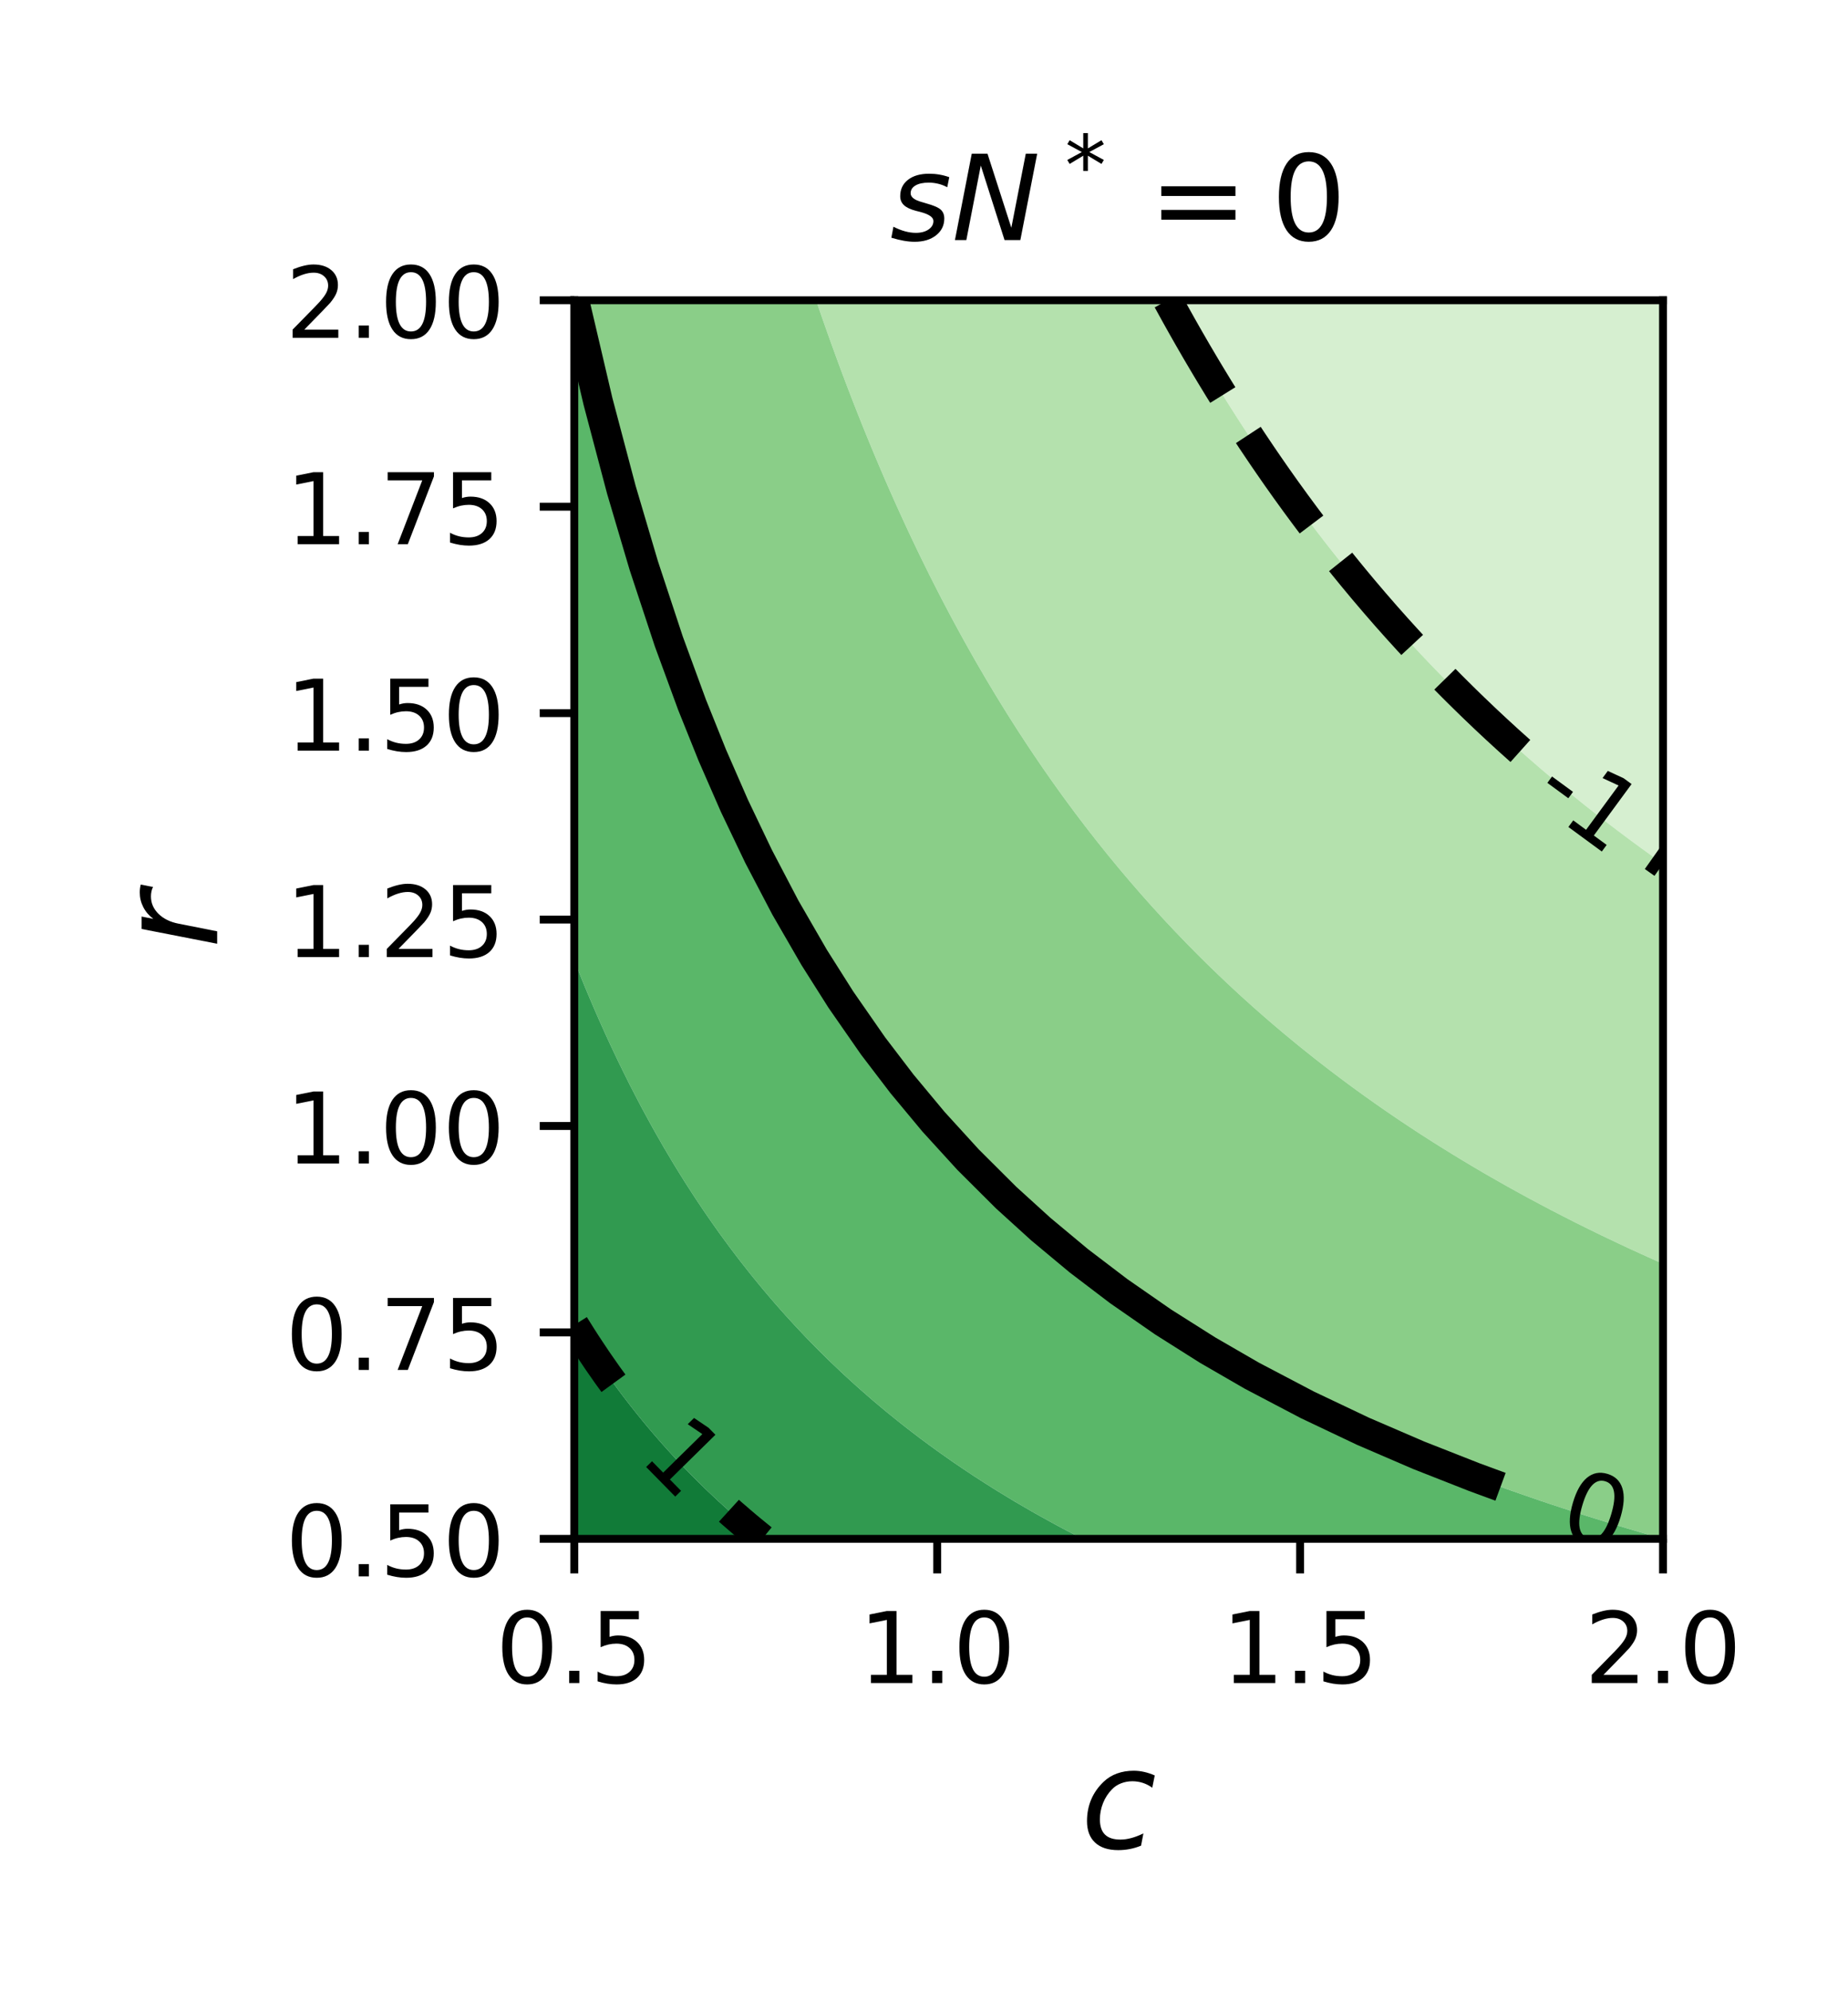 <?xml version="1.0" encoding="utf-8" standalone="no"?>
<!DOCTYPE svg PUBLIC "-//W3C//DTD SVG 1.1//EN"
  "http://www.w3.org/Graphics/SVG/1.1/DTD/svg11.dtd">
<!-- Created with matplotlib (http://matplotlib.org/) -->
<svg height="201.6pt" version="1.1" viewBox="0 0 187.2 201.6" width="187.2pt" xmlns="http://www.w3.org/2000/svg" xmlns:xlink="http://www.w3.org/1999/xlink">
 <defs>
  <style type="text/css">
*{stroke-linecap:butt;stroke-linejoin:round;}
  </style>
 </defs>
 <g id="figure_1">
  <g id="patch_1">
   <path d="M 0 201.6 
L 187.2 201.6 
L 187.2 0 
L 0 0 
z
" style="fill:#ffffff;"/>
  </g>
  <g id="axes_1">
   <g id="patch_2">
    <path d="M 58.175 155.8 
L 168.463 155.8 
L 168.463 30.4 
L 58.175 30.4 
z
" style="fill:#ffffff;"/>
   </g>
   <g id="PathCollection_1">
    <path clip-path="url(#p60f0b1ace5)" d="M 168.463 30.4 
z
" style="fill:#eef8ea;"/>
   </g>
   <g id="PathCollection_2">
    <path clip-path="url(#p60f0b1ace5)" d="M 118.287 30.4 
L 118.946 30.4 
L 120.071 30.4 
L 121.196 30.4 
L 122.322 30.4 
L 123.447 30.4 
L 124.573 30.4 
L 125.698 30.4 
L 126.823 30.4 
L 127.949 30.4 
L 129.074 30.4 
L 130.199 30.4 
L 131.325 30.4 
L 132.45 30.4 
L 133.576 30.4 
L 134.701 30.4 
L 135.826 30.4 
L 136.952 30.4 
L 138.077 30.4 
L 139.203 30.4 
L 140.328 30.4 
L 141.453 30.4 
L 142.579 30.4 
L 143.704 30.4 
L 144.829 30.4 
L 145.955 30.4 
L 147.08 30.4 
L 148.206 30.4 
L 149.331 30.4 
L 150.456 30.4 
L 151.582 30.4 
L 152.707 30.4 
L 153.833 30.4 
L 154.958 30.4 
L 156.083 30.4 
L 157.209 30.4 
L 158.334 30.4 
L 159.459 30.4 
L 160.585 30.4 
L 161.71 30.4 
L 162.836 30.4 
L 163.961 30.4 
L 165.086 30.4 
L 166.212 30.4 
L 167.337 30.4 
L 168.463 30.4 
L 168.463 31.68 
L 168.463 32.959 
L 168.463 34.239 
L 168.463 35.518 
L 168.463 36.798 
L 168.463 38.078 
L 168.463 39.357 
L 168.463 40.637 
L 168.463 41.916 
L 168.463 43.196 
L 168.463 44.476 
L 168.463 45.755 
L 168.463 47.035 
L 168.463 48.314 
L 168.463 49.594 
L 168.463 50.873 
L 168.463 52.153 
L 168.463 53.433 
L 168.463 54.712 
L 168.463 55.992 
L 168.463 57.271 
L 168.463 58.551 
L 168.463 59.831 
L 168.463 61.11 
L 168.463 62.39 
L 168.463 63.669 
L 168.463 64.949 
L 168.463 66.229 
L 168.463 67.508 
L 168.463 68.788 
L 168.463 70.067 
L 168.463 71.347 
L 168.463 72.627 
L 168.463 73.906 
L 168.463 75.186 
L 168.463 76.465 
L 168.463 77.745 
L 168.463 79.024 
L 168.463 80.304 
L 168.463 81.584 
L 168.463 82.863 
L 168.463 84.143 
L 168.463 85.422 
L 168.463 86.702 
L 168.463 87.451 
L 167.405 86.702 
L 167.337 86.653 
L 166.212 85.84 
L 165.641 85.422 
L 165.086 85.013 
L 163.961 84.172 
L 163.922 84.143 
L 162.836 83.315 
L 162.25 82.863 
L 161.71 82.443 
L 160.619 81.584 
L 160.585 81.556 
L 159.459 80.651 
L 159.033 80.304 
L 158.334 79.73 
L 157.485 79.024 
L 157.209 78.792 
L 156.083 77.837 
L 155.976 77.745 
L 154.958 76.862 
L 154.505 76.465 
L 153.833 75.869 
L 153.069 75.186 
L 152.707 74.858 
L 151.668 73.906 
L 151.582 73.827 
L 150.456 72.774 
L 150.3 72.627 
L 149.331 71.7 
L 148.965 71.347 
L 148.206 70.605 
L 147.661 70.067 
L 147.08 69.488 
L 146.386 68.788 
L 145.955 68.348 
L 145.141 67.508 
L 144.829 67.184 
L 143.923 66.229 
L 143.704 65.995 
L 142.733 64.949 
L 142.579 64.781 
L 141.568 63.669 
L 141.453 63.541 
L 140.429 62.39 
L 140.328 62.274 
L 139.315 61.11 
L 139.203 60.98 
L 138.225 59.831 
L 138.077 59.656 
L 137.157 58.551 
L 136.952 58.302 
L 136.112 57.271 
L 135.826 56.918 
L 135.088 55.992 
L 134.701 55.501 
L 134.085 54.712 
L 133.576 54.052 
L 133.103 53.433 
L 132.45 52.569 
L 132.139 52.153 
L 131.325 51.051 
L 131.195 50.873 
L 130.269 49.594 
L 130.199 49.496 
L 129.362 48.314 
L 129.074 47.903 
L 128.473 47.035 
L 127.949 46.27 
L 127.6 45.755 
L 126.823 44.598 
L 126.742 44.476 
L 125.902 43.196 
L 125.698 42.882 
L 125.078 41.916 
L 124.573 41.122 
L 124.267 40.637 
L 123.471 39.357 
L 123.447 39.318 
L 122.692 38.078 
L 122.322 37.464 
L 121.925 36.798 
L 121.196 35.563 
L 121.17 35.518 
L 120.431 34.239 
L 120.071 33.608 
L 119.704 32.959 
L 118.988 31.68 
L 118.946 31.602 
z
" style="fill:#d6efd0;"/>
   </g>
   <g id="PathCollection_3">
    <path clip-path="url(#p60f0b1ace5)" d="M 82.669 30.4 
L 82.933 30.4 
L 84.059 30.4 
L 85.184 30.4 
L 86.31 30.4 
L 87.435 30.4 
L 88.56 30.4 
L 89.686 30.4 
L 90.811 30.4 
L 91.936 30.4 
L 93.062 30.4 
L 94.187 30.4 
L 95.313 30.4 
L 96.438 30.4 
L 97.563 30.4 
L 98.689 30.4 
L 99.814 30.4 
L 100.94 30.4 
L 102.065 30.4 
L 103.19 30.4 
L 104.316 30.4 
L 105.441 30.4 
L 106.566 30.4 
L 107.692 30.4 
L 108.817 30.4 
L 109.943 30.4 
L 111.068 30.4 
L 112.193 30.4 
L 113.319 30.4 
L 114.444 30.4 
L 115.57 30.4 
L 116.695 30.4 
L 117.82 30.4 
L 118.287 30.4 
L 118.946 31.602 
L 118.988 31.68 
L 119.704 32.959 
L 120.071 33.608 
L 120.431 34.239 
L 121.17 35.518 
L 121.196 35.563 
L 121.925 36.798 
L 122.322 37.464 
L 122.692 38.078 
L 123.447 39.318 
L 123.471 39.357 
L 124.267 40.637 
L 124.573 41.122 
L 125.078 41.916 
L 125.698 42.882 
L 125.902 43.196 
L 126.742 44.476 
L 126.823 44.598 
L 127.6 45.755 
L 127.949 46.27 
L 128.473 47.035 
L 129.074 47.903 
L 129.362 48.314 
L 130.199 49.496 
L 130.269 49.594 
L 131.195 50.873 
L 131.325 51.051 
L 132.139 52.153 
L 132.45 52.569 
L 133.103 53.433 
L 133.576 54.052 
L 134.085 54.712 
L 134.701 55.501 
L 135.088 55.992 
L 135.826 56.918 
L 136.112 57.271 
L 136.952 58.302 
L 137.157 58.551 
L 138.077 59.656 
L 138.225 59.831 
L 139.203 60.98 
L 139.315 61.11 
L 140.328 62.274 
L 140.429 62.39 
L 141.453 63.541 
L 141.568 63.669 
L 142.579 64.781 
L 142.733 64.949 
L 143.704 65.995 
L 143.923 66.229 
L 144.829 67.184 
L 145.141 67.508 
L 145.955 68.348 
L 146.386 68.788 
L 147.08 69.488 
L 147.661 70.067 
L 148.206 70.605 
L 148.965 71.347 
L 149.331 71.7 
L 150.3 72.627 
L 150.456 72.774 
L 151.582 73.827 
L 151.668 73.906 
L 152.707 74.858 
L 153.069 75.186 
L 153.833 75.869 
L 154.505 76.465 
L 154.958 76.862 
L 155.976 77.745 
L 156.083 77.837 
L 157.209 78.792 
L 157.485 79.024 
L 158.334 79.73 
L 159.033 80.304 
L 159.459 80.651 
L 160.585 81.556 
L 160.619 81.584 
L 161.71 82.443 
L 162.25 82.863 
L 162.836 83.315 
L 163.922 84.143 
L 163.961 84.172 
L 165.086 85.013 
L 165.641 85.422 
L 166.212 85.84 
L 167.337 86.653 
L 167.405 86.702 
L 168.463 87.451 
L 168.463 87.982 
L 168.463 89.261 
L 168.463 90.541 
L 168.463 91.82 
L 168.463 93.1 
L 168.463 94.38 
L 168.463 95.659 
L 168.463 96.939 
L 168.463 98.218 
L 168.463 99.498 
L 168.463 100.778 
L 168.463 102.057 
L 168.463 103.337 
L 168.463 104.616 
L 168.463 105.896 
L 168.463 107.176 
L 168.463 108.455 
L 168.463 109.735 
L 168.463 111.014 
L 168.463 112.294 
L 168.463 113.573 
L 168.463 114.853 
L 168.463 116.133 
L 168.463 117.412 
L 168.463 118.692 
L 168.463 119.971 
L 168.463 121.251 
L 168.463 122.531 
L 168.463 123.81 
L 168.463 125.09 
L 168.463 126.369 
L 168.463 127.649 
L 168.463 127.95 
L 167.781 127.649 
L 167.337 127.45 
L 166.212 126.941 
L 165.086 126.426 
L 164.963 126.369 
L 163.961 125.9 
L 162.836 125.366 
L 162.258 125.09 
L 161.71 124.824 
L 160.585 124.271 
L 159.656 123.81 
L 159.459 123.711 
L 158.334 123.138 
L 157.209 122.559 
L 157.154 122.531 
L 156.083 121.966 
L 154.958 121.365 
L 154.746 121.251 
L 153.833 120.751 
L 152.707 120.129 
L 152.426 119.971 
L 151.582 119.492 
L 150.456 118.847 
L 150.189 118.692 
L 149.331 118.187 
L 148.206 117.517 
L 148.032 117.412 
L 147.08 116.831 
L 145.955 116.136 
L 145.949 116.133 
L 144.829 115.424 
L 143.939 114.853 
L 143.704 114.701 
L 142.579 113.961 
L 141.996 113.573 
L 141.453 113.208 
L 140.328 112.44 
L 140.116 112.294 
L 139.203 111.655 
L 138.298 111.014 
L 138.077 110.856 
L 136.952 110.039 
L 136.538 109.735 
L 135.826 109.204 
L 134.833 108.455 
L 134.701 108.354 
L 133.576 107.483 
L 133.182 107.176 
L 132.45 106.594 
L 131.581 105.896 
L 131.325 105.687 
L 130.199 104.759 
L 130.028 104.616 
L 129.074 103.81 
L 128.522 103.337 
L 127.949 102.839 
L 127.059 102.057 
L 126.823 101.848 
L 125.698 100.833 
L 125.637 100.778 
L 124.573 99.793 
L 124.258 99.498 
L 123.447 98.728 
L 122.917 98.218 
L 122.322 97.639 
L 121.612 96.939 
L 121.196 96.523 
L 120.343 95.659 
L 120.071 95.38 
L 119.108 94.38 
L 118.946 94.209 
L 117.905 93.1 
L 117.82 93.008 
L 116.734 91.82 
L 116.695 91.777 
L 115.594 90.541 
L 115.57 90.513 
L 114.483 89.261 
L 114.444 89.216 
L 113.399 87.982 
L 113.319 87.885 
L 112.343 86.702 
L 112.193 86.518 
L 111.313 85.422 
L 111.068 85.113 
L 110.308 84.143 
L 109.943 83.67 
L 109.327 82.863 
L 108.817 82.187 
L 108.369 81.584 
L 107.692 80.662 
L 107.433 80.304 
L 106.566 79.093 
L 106.518 79.024 
L 105.625 77.745 
L 105.441 77.477 
L 104.753 76.465 
L 104.316 75.814 
L 103.9 75.186 
L 103.19 74.101 
L 103.064 73.906 
L 102.248 72.627 
L 102.065 72.335 
L 101.451 71.347 
L 100.94 70.514 
L 100.669 70.067 
L 99.903 68.788 
L 99.814 68.637 
L 99.155 67.508 
L 98.689 66.699 
L 98.422 66.229 
L 97.703 64.949 
L 97.563 64.698 
L 97 63.669 
L 96.438 62.631 
L 96.309 62.39 
L 95.634 61.11 
L 95.313 60.494 
L 94.972 59.831 
L 94.321 58.551 
L 94.187 58.284 
L 93.685 57.271 
L 93.062 55.999 
L 93.059 55.992 
L 92.447 54.712 
L 91.936 53.63 
L 91.845 53.433 
L 91.255 52.153 
L 90.811 51.177 
L 90.675 50.873 
L 90.107 49.594 
L 89.686 48.634 
L 89.547 48.314 
L 89 47.035 
L 88.56 45.996 
L 88.46 45.755 
L 87.932 44.476 
L 87.435 43.258 
L 87.41 43.196 
L 86.901 41.916 
L 86.397 40.637 
L 86.31 40.413 
L 85.904 39.357 
L 85.418 38.078 
L 85.184 37.455 
L 84.941 36.798 
L 84.472 35.518 
L 84.059 34.379 
L 84.009 34.239 
L 83.556 32.959 
L 83.108 31.68 
L 82.933 31.175 
z
" style="fill:#b4e1ad;"/>
   </g>
   <g id="PathCollection_4">
    <path clip-path="url(#p60f0b1ace5)" d="M 59.041 34.239 
L 58.75 32.959 
L 58.461 31.68 
L 58.175 30.4 
L 59.3 30.4 
L 60.426 30.4 
L 61.551 30.4 
L 62.677 30.4 
L 63.802 30.4 
L 64.927 30.4 
L 66.053 30.4 
L 67.178 30.4 
L 68.303 30.4 
L 69.429 30.4 
L 70.554 30.4 
L 71.68 30.4 
L 72.805 30.4 
L 73.93 30.4 
L 75.056 30.4 
L 76.181 30.4 
L 77.307 30.4 
L 78.432 30.4 
L 79.557 30.4 
L 80.683 30.4 
L 81.808 30.4 
L 82.669 30.4 
L 82.933 31.175 
L 83.108 31.68 
L 83.556 32.959 
L 84.009 34.239 
L 84.059 34.379 
L 84.472 35.518 
L 84.941 36.798 
L 85.184 37.455 
L 85.418 38.078 
L 85.904 39.357 
L 86.31 40.413 
L 86.397 40.637 
L 86.901 41.916 
L 87.41 43.196 
L 87.435 43.258 
L 87.932 44.476 
L 88.46 45.755 
L 88.56 45.996 
L 89 47.035 
L 89.547 48.314 
L 89.686 48.634 
L 90.107 49.594 
L 90.675 50.873 
L 90.811 51.177 
L 91.255 52.153 
L 91.845 53.433 
L 91.936 53.63 
L 92.447 54.712 
L 93.059 55.992 
L 93.062 55.999 
L 93.685 57.271 
L 94.187 58.284 
L 94.321 58.551 
L 94.972 59.831 
L 95.313 60.494 
L 95.634 61.11 
L 96.309 62.39 
L 96.438 62.631 
L 97 63.669 
L 97.563 64.698 
L 97.703 64.949 
L 98.422 66.229 
L 98.689 66.699 
L 99.155 67.508 
L 99.814 68.637 
L 99.903 68.788 
L 100.669 70.067 
L 100.94 70.514 
L 101.451 71.347 
L 102.065 72.335 
L 102.248 72.627 
L 103.064 73.906 
L 103.19 74.101 
L 103.9 75.186 
L 104.316 75.814 
L 104.753 76.465 
L 105.441 77.477 
L 105.625 77.745 
L 106.518 79.024 
L 106.566 79.093 
L 107.433 80.304 
L 107.692 80.662 
L 108.369 81.584 
L 108.817 82.187 
L 109.327 82.863 
L 109.943 83.67 
L 110.308 84.143 
L 111.068 85.113 
L 111.313 85.422 
L 112.193 86.518 
L 112.343 86.702 
L 113.319 87.885 
L 113.399 87.982 
L 114.444 89.216 
L 114.483 89.261 
L 115.57 90.513 
L 115.594 90.541 
L 116.695 91.777 
L 116.734 91.82 
L 117.82 93.008 
L 117.905 93.1 
L 118.946 94.209 
L 119.108 94.38 
L 120.071 95.38 
L 120.343 95.659 
L 121.196 96.523 
L 121.612 96.939 
L 122.322 97.639 
L 122.917 98.218 
L 123.447 98.728 
L 124.258 99.498 
L 124.573 99.793 
L 125.637 100.778 
L 125.698 100.833 
L 126.823 101.848 
L 127.059 102.057 
L 127.949 102.839 
L 128.522 103.337 
L 129.074 103.81 
L 130.028 104.616 
L 130.199 104.759 
L 131.325 105.687 
L 131.581 105.896 
L 132.45 106.594 
L 133.182 107.176 
L 133.576 107.483 
L 134.701 108.354 
L 134.833 108.455 
L 135.826 109.204 
L 136.538 109.735 
L 136.952 110.039 
L 138.077 110.856 
L 138.298 111.014 
L 139.203 111.655 
L 140.116 112.294 
L 140.328 112.44 
L 141.453 113.208 
L 141.996 113.573 
L 142.579 113.961 
L 143.704 114.701 
L 143.939 114.853 
L 144.829 115.424 
L 145.949 116.133 
L 145.955 116.136 
L 147.08 116.831 
L 148.032 117.412 
L 148.206 117.517 
L 149.331 118.187 
L 150.189 118.692 
L 150.456 118.847 
L 151.582 119.492 
L 152.426 119.971 
L 152.707 120.129 
L 153.833 120.751 
L 154.746 121.251 
L 154.958 121.365 
L 156.083 121.966 
L 157.154 122.531 
L 157.209 122.559 
L 158.334 123.138 
L 159.459 123.711 
L 159.656 123.81 
L 160.585 124.271 
L 161.71 124.824 
L 162.258 125.09 
L 162.836 125.366 
L 163.961 125.9 
L 164.963 126.369 
L 165.086 126.426 
L 166.212 126.941 
L 167.337 127.45 
L 167.781 127.649 
L 168.463 127.95 
L 168.463 128.929 
L 168.463 130.208 
L 168.463 131.488 
L 168.463 132.767 
L 168.463 134.047 
L 168.463 135.327 
L 168.463 136.606 
L 168.463 137.886 
L 168.463 139.165 
L 168.463 140.445 
L 168.463 141.724 
L 168.463 143.004 
L 168.463 144.284 
L 168.463 145.563 
L 168.463 146.843 
L 168.463 148.122 
L 168.463 149.402 
L 168.463 150.682 
L 168.463 151.961 
L 168.463 153.241 
L 168.463 154.52 
L 168.463 155.8 
L 167.337 155.475 
L 166.212 155.146 
L 165.086 154.815 
L 164.095 154.52 
L 163.961 154.48 
L 162.836 154.134 
L 161.71 153.785 
L 160.585 153.432 
L 159.98 153.241 
L 159.459 153.072 
L 158.334 152.704 
L 157.209 152.333 
L 156.094 151.961 
L 156.083 151.958 
L 154.958 151.57 
L 153.833 151.178 
L 152.707 150.783 
L 152.422 150.682 
L 151.582 150.377 
L 150.456 149.964 
L 149.331 149.547 
L 148.944 149.402 
L 148.206 149.12 
L 147.08 148.684 
L 145.955 148.245 
L 145.646 148.122 
L 144.829 147.793 
L 143.704 147.334 
L 142.579 146.87 
L 142.513 146.843 
L 141.453 146.392 
L 140.328 145.908 
L 139.536 145.563 
L 139.203 145.415 
L 138.077 144.91 
L 136.952 144.399 
L 136.701 144.284 
L 135.826 143.874 
L 134.701 143.341 
L 133.999 143.004 
L 133.576 142.797 
L 132.45 142.24 
L 131.42 141.724 
L 131.325 141.676 
L 130.199 141.095 
L 129.074 140.507 
L 128.957 140.445 
L 127.949 139.901 
L 126.823 139.287 
L 126.603 139.165 
L 125.698 138.656 
L 124.573 138.015 
L 124.349 137.886 
L 123.447 137.356 
L 122.322 136.686 
L 122.189 136.606 
L 121.196 135.997 
L 120.118 135.327 
L 120.071 135.297 
L 118.946 134.576 
L 118.131 134.047 
L 117.82 133.841 
L 116.695 133.088 
L 116.223 132.767 
L 115.57 132.316 
L 114.444 131.529 
L 114.386 131.488 
L 113.319 130.717 
L 112.622 130.208 
L 112.193 129.889 
L 111.068 129.04 
L 110.922 128.929 
L 109.943 128.167 
L 109.286 127.649 
L 108.817 127.273 
L 107.705 126.369 
L 107.692 126.358 
L 106.566 125.415 
L 106.184 125.09 
L 105.441 124.447 
L 104.714 123.81 
L 104.316 123.455 
L 103.293 122.531 
L 103.19 122.436 
L 102.065 121.387 
L 101.921 121.251 
L 100.94 120.307 
L 100.595 119.971 
L 99.814 119.198 
L 99.311 118.692 
L 98.689 118.056 
L 98.068 117.412 
L 97.563 116.88 
L 96.864 116.133 
L 96.438 115.67 
L 95.697 114.853 
L 95.313 114.422 
L 94.566 113.573 
L 94.187 113.136 
L 93.469 112.294 
L 93.062 111.809 
L 92.404 111.014 
L 91.936 110.44 
L 91.371 109.735 
L 90.811 109.027 
L 90.366 108.455 
L 89.686 107.567 
L 89.39 107.176 
L 88.56 106.059 
L 88.441 105.896 
L 87.518 104.616 
L 87.435 104.499 
L 86.622 103.337 
L 86.31 102.883 
L 85.749 102.057 
L 85.184 101.212 
L 84.898 100.778 
L 84.069 99.498 
L 84.059 99.483 
L 83.264 98.218 
L 82.933 97.686 
L 82.478 96.939 
L 81.808 95.825 
L 81.71 95.659 
L 80.964 94.38 
L 80.683 93.892 
L 80.235 93.1 
L 79.557 91.886 
L 79.521 91.82 
L 78.829 90.541 
L 78.432 89.798 
L 78.15 89.261 
L 77.487 87.982 
L 77.307 87.628 
L 76.842 86.702 
L 76.207 85.422 
L 76.181 85.37 
L 75.591 84.143 
L 75.056 83.015 
L 74.985 82.863 
L 74.396 81.584 
L 73.93 80.559 
L 73.817 80.304 
L 73.253 79.024 
L 72.805 77.996 
L 72.698 77.745 
L 72.158 76.465 
L 71.68 75.319 
L 71.625 75.186 
L 71.108 73.906 
L 70.597 72.627 
L 70.554 72.519 
L 70.101 71.347 
L 69.611 70.067 
L 69.429 69.586 
L 69.133 68.788 
L 68.664 67.508 
L 68.303 66.514 
L 68.202 66.229 
L 67.753 64.949 
L 67.308 63.669 
L 67.178 63.29 
L 66.875 62.39 
L 66.449 61.11 
L 66.053 59.905 
L 66.029 59.831 
L 65.621 58.551 
L 65.217 57.271 
L 64.927 56.343 
L 64.82 55.992 
L 64.433 54.712 
L 64.05 53.433 
L 63.802 52.593 
L 63.674 52.153 
L 63.308 50.873 
L 62.945 49.594 
L 62.677 48.639 
L 62.587 48.314 
L 62.24 47.035 
L 61.895 45.755 
L 61.554 44.476 
L 61.551 44.463 
L 61.224 43.196 
L 60.898 41.916 
L 60.574 40.637 
L 60.426 40.045 
L 60.258 39.357 
L 59.948 38.078 
L 59.64 36.798 
L 59.336 35.518 
L 59.3 35.366 
z
" style="fill:#8ace88;"/>
   </g>
   <g id="PathCollection_5">
    <path clip-path="url(#p60f0b1ace5)" d="M 59.08 99.498 
L 58.562 98.218 
L 58.175 97.252 
L 58.175 96.939 
L 58.175 95.659 
L 58.175 94.38 
L 58.175 93.1 
L 58.175 91.82 
L 58.175 90.541 
L 58.175 89.261 
L 58.175 87.982 
L 58.175 86.702 
L 58.175 85.422 
L 58.175 84.143 
L 58.175 82.863 
L 58.175 81.584 
L 58.175 80.304 
L 58.175 79.024 
L 58.175 77.745 
L 58.175 76.465 
L 58.175 75.186 
L 58.175 73.906 
L 58.175 72.627 
L 58.175 71.347 
L 58.175 70.067 
L 58.175 68.788 
L 58.175 67.508 
L 58.175 66.229 
L 58.175 64.949 
L 58.175 63.669 
L 58.175 62.39 
L 58.175 61.11 
L 58.175 59.831 
L 58.175 58.551 
L 58.175 57.271 
L 58.175 55.992 
L 58.175 54.712 
L 58.175 53.433 
L 58.175 52.153 
L 58.175 50.873 
L 58.175 49.594 
L 58.175 48.314 
L 58.175 47.035 
L 58.175 45.755 
L 58.175 44.476 
L 58.175 43.196 
L 58.175 41.916 
L 58.175 40.637 
L 58.175 39.357 
L 58.175 38.078 
L 58.175 36.798 
L 58.175 35.518 
L 58.175 34.239 
L 58.175 32.959 
L 58.175 31.68 
L 58.175 30.4 
L 58.461 31.68 
L 58.75 32.959 
L 59.041 34.239 
L 59.3 35.366 
L 59.336 35.518 
L 59.64 36.798 
L 59.948 38.078 
L 60.258 39.357 
L 60.426 40.045 
L 60.574 40.637 
L 60.898 41.916 
L 61.224 43.196 
L 61.551 44.463 
L 61.554 44.476 
L 61.895 45.755 
L 62.24 47.035 
L 62.587 48.314 
L 62.677 48.639 
L 62.945 49.594 
L 63.308 50.873 
L 63.674 52.153 
L 63.802 52.593 
L 64.05 53.433 
L 64.433 54.712 
L 64.82 55.992 
L 64.927 56.343 
L 65.217 57.271 
L 65.621 58.551 
L 66.029 59.831 
L 66.053 59.905 
L 66.449 61.11 
L 66.875 62.39 
L 67.178 63.29 
L 67.308 63.669 
L 67.753 64.949 
L 68.202 66.229 
L 68.303 66.514 
L 68.664 67.508 
L 69.133 68.788 
L 69.429 69.586 
L 69.611 70.067 
L 70.101 71.347 
L 70.554 72.519 
L 70.597 72.627 
L 71.108 73.906 
L 71.625 75.186 
L 71.68 75.319 
L 72.158 76.465 
L 72.698 77.745 
L 72.805 77.996 
L 73.253 79.024 
L 73.817 80.304 
L 73.93 80.559 
L 74.396 81.584 
L 74.985 82.863 
L 75.056 83.015 
L 75.591 84.143 
L 76.181 85.37 
L 76.207 85.422 
L 76.842 86.702 
L 77.307 87.628 
L 77.487 87.982 
L 78.15 89.261 
L 78.432 89.798 
L 78.829 90.541 
L 79.521 91.82 
L 79.557 91.886 
L 80.235 93.1 
L 80.683 93.892 
L 80.964 94.38 
L 81.71 95.659 
L 81.808 95.825 
L 82.478 96.939 
L 82.933 97.686 
L 83.264 98.218 
L 84.059 99.483 
L 84.069 99.498 
L 84.898 100.778 
L 85.184 101.212 
L 85.749 102.057 
L 86.31 102.883 
L 86.622 103.337 
L 87.435 104.499 
L 87.518 104.616 
L 88.441 105.896 
L 88.56 106.059 
L 89.39 107.176 
L 89.686 107.567 
L 90.366 108.455 
L 90.811 109.027 
L 91.371 109.735 
L 91.936 110.44 
L 92.404 111.014 
L 93.062 111.809 
L 93.469 112.294 
L 94.187 113.136 
L 94.566 113.573 
L 95.313 114.422 
L 95.697 114.853 
L 96.438 115.67 
L 96.864 116.133 
L 97.563 116.88 
L 98.068 117.412 
L 98.689 118.056 
L 99.311 118.692 
L 99.814 119.198 
L 100.595 119.971 
L 100.94 120.307 
L 101.921 121.251 
L 102.065 121.387 
L 103.19 122.436 
L 103.293 122.531 
L 104.316 123.455 
L 104.714 123.81 
L 105.441 124.447 
L 106.184 125.09 
L 106.566 125.415 
L 107.692 126.358 
L 107.705 126.369 
L 108.817 127.273 
L 109.286 127.649 
L 109.943 128.167 
L 110.922 128.929 
L 111.068 129.04 
L 112.193 129.889 
L 112.622 130.208 
L 113.319 130.717 
L 114.386 131.488 
L 114.444 131.529 
L 115.57 132.316 
L 116.223 132.767 
L 116.695 133.088 
L 117.82 133.841 
L 118.131 134.047 
L 118.946 134.576 
L 120.071 135.297 
L 120.118 135.327 
L 121.196 135.997 
L 122.189 136.606 
L 122.322 136.686 
L 123.447 137.356 
L 124.349 137.886 
L 124.573 138.015 
L 125.698 138.656 
L 126.603 139.165 
L 126.823 139.287 
L 127.949 139.901 
L 128.957 140.445 
L 129.074 140.507 
L 130.199 141.095 
L 131.325 141.676 
L 131.42 141.724 
L 132.45 142.24 
L 133.576 142.797 
L 133.999 143.004 
L 134.701 143.341 
L 135.826 143.874 
L 136.701 144.284 
L 136.952 144.399 
L 138.077 144.91 
L 139.203 145.415 
L 139.536 145.563 
L 140.328 145.908 
L 141.453 146.392 
L 142.513 146.843 
L 142.579 146.87 
L 143.704 147.334 
L 144.829 147.793 
L 145.646 148.122 
L 145.955 148.245 
L 147.08 148.684 
L 148.206 149.12 
L 148.944 149.402 
L 149.331 149.547 
L 150.456 149.964 
L 151.582 150.377 
L 152.422 150.682 
L 152.707 150.783 
L 153.833 151.178 
L 154.958 151.57 
L 156.083 151.958 
L 156.094 151.961 
L 157.209 152.333 
L 158.334 152.704 
L 159.459 153.072 
L 159.98 153.241 
L 160.585 153.432 
L 161.71 153.785 
L 162.836 154.134 
L 163.961 154.48 
L 164.095 154.52 
L 165.086 154.815 
L 166.212 155.146 
L 167.337 155.475 
L 168.463 155.8 
L 167.337 155.8 
L 166.212 155.8 
L 165.086 155.8 
L 163.961 155.8 
L 162.836 155.8 
L 161.71 155.8 
L 160.585 155.8 
L 159.459 155.8 
L 158.334 155.8 
L 157.209 155.8 
L 156.083 155.8 
L 154.958 155.8 
L 153.833 155.8 
L 152.707 155.8 
L 151.582 155.8 
L 150.456 155.8 
L 149.331 155.8 
L 148.206 155.8 
L 147.08 155.8 
L 145.955 155.8 
L 144.829 155.8 
L 143.704 155.8 
L 142.579 155.8 
L 141.453 155.8 
L 140.328 155.8 
L 139.203 155.8 
L 138.077 155.8 
L 136.952 155.8 
L 135.826 155.8 
L 134.701 155.8 
L 133.576 155.8 
L 132.45 155.8 
L 131.325 155.8 
L 130.199 155.8 
L 129.074 155.8 
L 127.949 155.8 
L 126.823 155.8 
L 125.698 155.8 
L 124.573 155.8 
L 123.447 155.8 
L 122.322 155.8 
L 121.196 155.8 
L 120.071 155.8 
L 118.946 155.8 
L 117.82 155.8 
L 116.695 155.8 
L 115.57 155.8 
L 114.444 155.8 
L 113.319 155.8 
L 112.193 155.8 
L 111.068 155.8 
L 109.943 155.8 
L 109.667 155.8 
L 108.817 155.36 
L 107.692 154.771 
L 107.22 154.52 
L 106.566 154.165 
L 105.441 153.544 
L 104.898 153.241 
L 104.316 152.907 
L 103.19 152.254 
L 102.692 151.961 
L 102.065 151.583 
L 100.94 150.896 
L 100.593 150.682 
L 99.814 150.188 
L 98.689 149.465 
L 98.593 149.402 
L 97.563 148.715 
L 96.688 148.122 
L 96.438 147.95 
L 95.313 147.159 
L 94.869 146.843 
L 94.187 146.346 
L 93.128 145.563 
L 93.062 145.513 
L 91.936 144.65 
L 91.467 144.284 
L 90.811 143.762 
L 89.873 143.004 
L 89.686 142.85 
L 88.56 141.907 
L 88.346 141.724 
L 87.435 140.932 
L 86.883 140.445 
L 86.31 139.928 
L 85.476 139.165 
L 85.184 138.893 
L 84.124 137.886 
L 84.059 137.823 
L 82.933 136.715 
L 82.825 136.606 
L 81.808 135.568 
L 81.575 135.327 
L 80.683 134.382 
L 80.372 134.047 
L 79.557 133.154 
L 79.211 132.767 
L 78.432 131.881 
L 78.092 131.488 
L 77.307 130.562 
L 77.012 130.208 
L 76.181 129.193 
L 75.969 128.929 
L 75.056 127.773 
L 74.96 127.649 
L 73.986 126.369 
L 73.93 126.296 
L 73.045 125.09 
L 72.805 124.758 
L 72.134 123.81 
L 71.68 123.158 
L 71.251 122.531 
L 70.554 121.494 
L 70.394 121.251 
L 69.564 119.971 
L 69.429 119.759 
L 68.762 118.692 
L 68.303 117.947 
L 67.982 117.412 
L 67.222 116.133 
L 67.178 116.057 
L 66.49 114.853 
L 66.053 114.078 
L 65.775 113.573 
L 65.079 112.294 
L 64.927 112.01 
L 64.406 111.014 
L 63.802 109.844 
L 63.747 109.735 
L 63.111 108.455 
L 62.677 107.57 
L 62.488 107.176 
L 61.883 105.896 
L 61.551 105.183 
L 61.293 104.616 
L 60.719 103.337 
L 60.426 102.675 
L 60.159 102.057 
L 59.613 100.778 
L 59.3 100.035 
z
" style="fill:#5ab769;"/>
   </g>
   <g id="PathCollection_6">
    <path clip-path="url(#p60f0b1ace5)" d="M 58.917 135.327 
L 58.175 134.148 
L 58.175 134.047 
L 58.175 132.767 
L 58.175 131.488 
L 58.175 130.208 
L 58.175 128.929 
L 58.175 127.649 
L 58.175 126.369 
L 58.175 125.09 
L 58.175 123.81 
L 58.175 122.531 
L 58.175 121.251 
L 58.175 119.971 
L 58.175 118.692 
L 58.175 117.412 
L 58.175 116.133 
L 58.175 114.853 
L 58.175 113.573 
L 58.175 112.294 
L 58.175 111.014 
L 58.175 109.735 
L 58.175 108.455 
L 58.175 107.176 
L 58.175 105.896 
L 58.175 104.616 
L 58.175 103.337 
L 58.175 102.057 
L 58.175 100.778 
L 58.175 99.498 
L 58.175 98.218 
L 58.175 97.252 
L 58.562 98.218 
L 59.08 99.498 
L 59.3 100.035 
L 59.613 100.778 
L 60.159 102.057 
L 60.426 102.675 
L 60.719 103.337 
L 61.293 104.616 
L 61.551 105.183 
L 61.883 105.896 
L 62.488 107.176 
L 62.677 107.57 
L 63.111 108.455 
L 63.747 109.735 
L 63.802 109.844 
L 64.406 111.014 
L 64.927 112.01 
L 65.079 112.294 
L 65.775 113.573 
L 66.053 114.078 
L 66.49 114.853 
L 67.178 116.057 
L 67.222 116.133 
L 67.982 117.412 
L 68.303 117.947 
L 68.762 118.692 
L 69.429 119.759 
L 69.564 119.971 
L 70.394 121.251 
L 70.554 121.494 
L 71.251 122.531 
L 71.68 123.158 
L 72.134 123.81 
L 72.805 124.758 
L 73.045 125.09 
L 73.93 126.296 
L 73.986 126.369 
L 74.96 127.649 
L 75.056 127.773 
L 75.969 128.929 
L 76.181 129.193 
L 77.012 130.208 
L 77.307 130.562 
L 78.092 131.488 
L 78.432 131.881 
L 79.211 132.767 
L 79.557 133.154 
L 80.372 134.047 
L 80.683 134.382 
L 81.575 135.327 
L 81.808 135.568 
L 82.825 136.606 
L 82.933 136.715 
L 84.059 137.823 
L 84.124 137.886 
L 85.184 138.893 
L 85.476 139.165 
L 86.31 139.928 
L 86.883 140.445 
L 87.435 140.932 
L 88.346 141.724 
L 88.56 141.907 
L 89.686 142.85 
L 89.873 143.004 
L 90.811 143.762 
L 91.467 144.284 
L 91.936 144.65 
L 93.062 145.513 
L 93.128 145.563 
L 94.187 146.346 
L 94.869 146.843 
L 95.313 147.159 
L 96.438 147.95 
L 96.688 148.122 
L 97.563 148.715 
L 98.593 149.402 
L 98.689 149.465 
L 99.814 150.188 
L 100.593 150.682 
L 100.94 150.896 
L 102.065 151.583 
L 102.692 151.961 
L 103.19 152.254 
L 104.316 152.907 
L 104.898 153.241 
L 105.441 153.544 
L 106.566 154.165 
L 107.22 154.52 
L 107.692 154.771 
L 108.817 155.36 
L 109.667 155.8 
L 108.817 155.8 
L 107.692 155.8 
L 106.566 155.8 
L 105.441 155.8 
L 104.316 155.8 
L 103.19 155.8 
L 102.065 155.8 
L 100.94 155.8 
L 99.814 155.8 
L 98.689 155.8 
L 97.563 155.8 
L 96.438 155.8 
L 95.313 155.8 
L 94.187 155.8 
L 93.062 155.8 
L 91.936 155.8 
L 90.811 155.8 
L 89.686 155.8 
L 88.56 155.8 
L 87.435 155.8 
L 86.31 155.8 
L 85.184 155.8 
L 84.059 155.8 
L 82.933 155.8 
L 81.808 155.8 
L 80.683 155.8 
L 79.557 155.8 
L 78.432 155.8 
L 77.307 155.8 
L 77.218 155.8 
L 76.181 154.956 
L 75.655 154.52 
L 75.056 154.012 
L 74.163 153.241 
L 73.93 153.035 
L 72.805 152.02 
L 72.741 151.961 
L 71.68 150.962 
L 71.388 150.682 
L 70.554 149.863 
L 70.094 149.402 
L 69.429 148.721 
L 68.856 148.122 
L 68.303 147.533 
L 67.67 146.843 
L 67.178 146.295 
L 66.535 145.563 
L 66.053 145.004 
L 65.446 144.284 
L 64.927 143.656 
L 64.401 143.004 
L 63.802 142.248 
L 63.396 141.724 
L 62.677 140.777 
L 62.43 140.445 
L 61.551 139.238 
L 61.5 139.165 
L 60.607 137.886 
L 60.426 137.621 
L 59.748 136.606 
L 59.3 135.925 
z
" style="fill:#319a50;"/>
   </g>
   <g id="PathCollection_7">
    <path clip-path="url(#p60f0b1ace5)" d="M 58.175 154.52 
L 58.175 153.241 
L 58.175 151.961 
L 58.175 150.682 
L 58.175 149.402 
L 58.175 148.122 
L 58.175 146.843 
L 58.175 145.563 
L 58.175 144.284 
L 58.175 143.004 
L 58.175 141.724 
L 58.175 140.445 
L 58.175 139.165 
L 58.175 137.886 
L 58.175 136.606 
L 58.175 135.327 
L 58.175 134.148 
L 58.917 135.327 
L 59.3 135.925 
L 59.748 136.606 
L 60.426 137.621 
L 60.607 137.886 
L 61.5 139.165 
L 61.551 139.238 
L 62.43 140.445 
L 62.677 140.777 
L 63.396 141.724 
L 63.802 142.248 
L 64.401 143.004 
L 64.927 143.656 
L 65.446 144.284 
L 66.053 145.004 
L 66.535 145.563 
L 67.178 146.295 
L 67.67 146.843 
L 68.303 147.533 
L 68.856 148.122 
L 69.429 148.721 
L 70.094 149.402 
L 70.554 149.863 
L 71.388 150.682 
L 71.68 150.962 
L 72.741 151.961 
L 72.805 152.02 
L 73.93 153.035 
L 74.163 153.241 
L 75.056 154.012 
L 75.655 154.52 
L 76.181 154.956 
L 77.218 155.8 
L 76.181 155.8 
L 75.056 155.8 
L 73.93 155.8 
L 72.805 155.8 
L 71.68 155.8 
L 70.554 155.8 
L 69.429 155.8 
L 68.303 155.8 
L 67.178 155.8 
L 66.053 155.8 
L 64.927 155.8 
L 63.802 155.8 
L 62.677 155.8 
L 61.551 155.8 
L 60.426 155.8 
L 59.3 155.8 
L 58.175 155.8 
z
" style="fill:#117b38;"/>
   </g>
   <g id="PathCollection_8"/>
   <g id="matplotlib.axis_1">
    <g id="xtick_1">
     <g id="line2d_1">
      <defs>
       <path d="M 0 0 
L 0 3.5 
" id="mc6f5adaef8" style="stroke:#000000;stroke-width:0.8;"/>
      </defs>
      <g>
       <use style="stroke:#000000;stroke-width:0.8;" x="58.175" xlink:href="#mc6f5adaef8" y="155.8"/>
      </g>
     </g>
     <g id="text_1">
      <!-- 0.5 -->
      <defs>
       <path d="M 31.781 66.406 
Q 24.172 66.406 20.328 58.906 
Q 16.5 51.422 16.5 36.375 
Q 16.5 21.391 20.328 13.891 
Q 24.172 6.391 31.781 6.391 
Q 39.453 6.391 43.281 13.891 
Q 47.125 21.391 47.125 36.375 
Q 47.125 51.422 43.281 58.906 
Q 39.453 66.406 31.781 66.406 
z
M 31.781 74.219 
Q 44.047 74.219 50.516 64.516 
Q 56.984 54.828 56.984 36.375 
Q 56.984 17.969 50.516 8.266 
Q 44.047 -1.422 31.781 -1.422 
Q 19.531 -1.422 13.062 8.266 
Q 6.594 17.969 6.594 36.375 
Q 6.594 54.828 13.062 64.516 
Q 19.531 74.219 31.781 74.219 
z
" id="DejaVuSans-30"/>
       <path d="M 10.688 12.406 
L 21 12.406 
L 21 0 
L 10.688 0 
z
" id="DejaVuSans-2e"/>
       <path d="M 10.797 72.906 
L 49.516 72.906 
L 49.516 64.594 
L 19.828 64.594 
L 19.828 46.734 
Q 21.969 47.469 24.109 47.828 
Q 26.266 48.188 28.422 48.188 
Q 40.625 48.188 47.75 41.5 
Q 54.891 34.812 54.891 23.391 
Q 54.891 11.625 47.562 5.094 
Q 40.234 -1.422 26.906 -1.422 
Q 22.312 -1.422 17.547 -0.641 
Q 12.797 0.141 7.719 1.703 
L 7.719 11.625 
Q 12.109 9.234 16.797 8.062 
Q 21.484 6.891 26.703 6.891 
Q 35.156 6.891 40.078 11.328 
Q 45.016 15.766 45.016 23.391 
Q 45.016 31 40.078 35.438 
Q 35.156 39.891 26.703 39.891 
Q 22.75 39.891 18.812 39.016 
Q 14.891 38.141 10.797 36.281 
z
" id="DejaVuSans-35"/>
      </defs>
      <g transform="translate(50.223 170.398)scale(0.1 -0.1)">
       <use xlink:href="#DejaVuSans-30"/>
       <use x="63.623" xlink:href="#DejaVuSans-2e"/>
       <use x="95.41" xlink:href="#DejaVuSans-35"/>
      </g>
     </g>
    </g>
    <g id="xtick_2">
     <g id="line2d_2">
      <g>
       <use style="stroke:#000000;stroke-width:0.8;" x="94.938" xlink:href="#mc6f5adaef8" y="155.8"/>
      </g>
     </g>
     <g id="text_2">
      <!-- 1.0 -->
      <defs>
       <path d="M 12.406 8.297 
L 28.516 8.297 
L 28.516 63.922 
L 10.984 60.406 
L 10.984 69.391 
L 28.422 72.906 
L 38.281 72.906 
L 38.281 8.297 
L 54.391 8.297 
L 54.391 0 
L 12.406 0 
z
" id="DejaVuSans-31"/>
      </defs>
      <g transform="translate(86.986 170.398)scale(0.1 -0.1)">
       <use xlink:href="#DejaVuSans-31"/>
       <use x="63.623" xlink:href="#DejaVuSans-2e"/>
       <use x="95.41" xlink:href="#DejaVuSans-30"/>
      </g>
     </g>
    </g>
    <g id="xtick_3">
     <g id="line2d_3">
      <g>
       <use style="stroke:#000000;stroke-width:0.8;" x="131.7" xlink:href="#mc6f5adaef8" y="155.8"/>
      </g>
     </g>
     <g id="text_3">
      <!-- 1.5 -->
      <g transform="translate(123.748 170.398)scale(0.1 -0.1)">
       <use xlink:href="#DejaVuSans-31"/>
       <use x="63.623" xlink:href="#DejaVuSans-2e"/>
       <use x="95.41" xlink:href="#DejaVuSans-35"/>
      </g>
     </g>
    </g>
    <g id="xtick_4">
     <g id="line2d_4">
      <g>
       <use style="stroke:#000000;stroke-width:0.8;" x="168.463" xlink:href="#mc6f5adaef8" y="155.8"/>
      </g>
     </g>
     <g id="text_4">
      <!-- 2.0 -->
      <defs>
       <path d="M 19.188 8.297 
L 53.609 8.297 
L 53.609 0 
L 7.328 0 
L 7.328 8.297 
Q 12.938 14.109 22.625 23.891 
Q 32.328 33.688 34.812 36.531 
Q 39.547 41.844 41.422 45.531 
Q 43.312 49.219 43.312 52.781 
Q 43.312 58.594 39.234 62.25 
Q 35.156 65.922 28.609 65.922 
Q 23.969 65.922 18.812 64.312 
Q 13.672 62.703 7.812 59.422 
L 7.812 69.391 
Q 13.766 71.781 18.938 73 
Q 24.125 74.219 28.422 74.219 
Q 39.75 74.219 46.484 68.547 
Q 53.219 62.891 53.219 53.422 
Q 53.219 48.922 51.531 44.891 
Q 49.859 40.875 45.406 35.406 
Q 44.188 33.984 37.641 27.219 
Q 31.109 20.453 19.188 8.297 
z
" id="DejaVuSans-32"/>
      </defs>
      <g transform="translate(160.511 170.398)scale(0.1 -0.1)">
       <use xlink:href="#DejaVuSans-32"/>
       <use x="63.623" xlink:href="#DejaVuSans-2e"/>
       <use x="95.41" xlink:href="#DejaVuSans-30"/>
      </g>
     </g>
    </g>
    <g id="text_5">
     <!-- $c$ -->
     <defs>
      <path d="M 53.609 52.594 
L 51.812 43.703 
Q 48.578 46.047 44.938 47.219 
Q 41.312 48.391 37.406 48.391 
Q 33.109 48.391 29.219 46.875 
Q 25.344 45.359 22.703 42.578 
Q 18.5 38.328 16.203 32.609 
Q 13.922 26.906 13.922 20.797 
Q 13.922 13.422 17.609 9.812 
Q 21.297 6.203 28.812 6.203 
Q 32.516 6.203 36.688 7.328 
Q 40.875 8.453 45.406 10.688 
L 43.703 1.812 
Q 39.797 0.203 35.672 -0.609 
Q 31.547 -1.422 27.203 -1.422 
Q 16.312 -1.422 10.453 4.016 
Q 4.594 9.469 4.594 19.578 
Q 4.594 28.078 7.641 35.234 
Q 10.688 42.391 16.703 48.094 
Q 20.797 52 26.312 54 
Q 31.844 56 38.375 56 
Q 42.188 56 45.938 55.141 
Q 49.703 54.297 53.609 52.594 
z
" id="DejaVuSans-Oblique-63"/>
     </defs>
     <g transform="translate(109.469 187.116)scale(0.14 -0.14)">
      <use xlink:href="#DejaVuSans-Oblique-63"/>
     </g>
    </g>
   </g>
   <g id="matplotlib.axis_2">
    <g id="ytick_1">
     <g id="line2d_5">
      <defs>
       <path d="M 0 0 
L -3.5 0 
" id="m511ff1e848" style="stroke:#000000;stroke-width:0.8;"/>
      </defs>
      <g>
       <use style="stroke:#000000;stroke-width:0.8;" x="58.175" xlink:href="#m511ff1e848" y="155.8"/>
      </g>
     </g>
     <g id="text_6">
      <!-- 0.50 -->
      <g transform="translate(28.909 159.599)scale(0.1 -0.1)">
       <use xlink:href="#DejaVuSans-30"/>
       <use x="63.623" xlink:href="#DejaVuSans-2e"/>
       <use x="95.41" xlink:href="#DejaVuSans-35"/>
       <use x="159.033" xlink:href="#DejaVuSans-30"/>
      </g>
     </g>
    </g>
    <g id="ytick_2">
     <g id="line2d_6">
      <g>
       <use style="stroke:#000000;stroke-width:0.8;" x="58.175" xlink:href="#m511ff1e848" y="134.9"/>
      </g>
     </g>
     <g id="text_7">
      <!-- 0.75 -->
      <defs>
       <path d="M 8.203 72.906 
L 55.078 72.906 
L 55.078 68.703 
L 28.609 0 
L 18.312 0 
L 43.219 64.594 
L 8.203 64.594 
z
" id="DejaVuSans-37"/>
      </defs>
      <g transform="translate(28.909 138.699)scale(0.1 -0.1)">
       <use xlink:href="#DejaVuSans-30"/>
       <use x="63.623" xlink:href="#DejaVuSans-2e"/>
       <use x="95.41" xlink:href="#DejaVuSans-37"/>
       <use x="159.033" xlink:href="#DejaVuSans-35"/>
      </g>
     </g>
    </g>
    <g id="ytick_3">
     <g id="line2d_7">
      <g>
       <use style="stroke:#000000;stroke-width:0.8;" x="58.175" xlink:href="#m511ff1e848" y="114"/>
      </g>
     </g>
     <g id="text_8">
      <!-- 1.00 -->
      <g transform="translate(28.909 117.799)scale(0.1 -0.1)">
       <use xlink:href="#DejaVuSans-31"/>
       <use x="63.623" xlink:href="#DejaVuSans-2e"/>
       <use x="95.41" xlink:href="#DejaVuSans-30"/>
       <use x="159.033" xlink:href="#DejaVuSans-30"/>
      </g>
     </g>
    </g>
    <g id="ytick_4">
     <g id="line2d_8">
      <g>
       <use style="stroke:#000000;stroke-width:0.8;" x="58.175" xlink:href="#m511ff1e848" y="93.1"/>
      </g>
     </g>
     <g id="text_9">
      <!-- 1.25 -->
      <g transform="translate(28.909 96.899)scale(0.1 -0.1)">
       <use xlink:href="#DejaVuSans-31"/>
       <use x="63.623" xlink:href="#DejaVuSans-2e"/>
       <use x="95.41" xlink:href="#DejaVuSans-32"/>
       <use x="159.033" xlink:href="#DejaVuSans-35"/>
      </g>
     </g>
    </g>
    <g id="ytick_5">
     <g id="line2d_9">
      <g>
       <use style="stroke:#000000;stroke-width:0.8;" x="58.175" xlink:href="#m511ff1e848" y="72.2"/>
      </g>
     </g>
     <g id="text_10">
      <!-- 1.50 -->
      <g transform="translate(28.909 75.999)scale(0.1 -0.1)">
       <use xlink:href="#DejaVuSans-31"/>
       <use x="63.623" xlink:href="#DejaVuSans-2e"/>
       <use x="95.41" xlink:href="#DejaVuSans-35"/>
       <use x="159.033" xlink:href="#DejaVuSans-30"/>
      </g>
     </g>
    </g>
    <g id="ytick_6">
     <g id="line2d_10">
      <g>
       <use style="stroke:#000000;stroke-width:0.8;" x="58.175" xlink:href="#m511ff1e848" y="51.3"/>
      </g>
     </g>
     <g id="text_11">
      <!-- 1.75 -->
      <g transform="translate(28.909 55.099)scale(0.1 -0.1)">
       <use xlink:href="#DejaVuSans-31"/>
       <use x="63.623" xlink:href="#DejaVuSans-2e"/>
       <use x="95.41" xlink:href="#DejaVuSans-37"/>
       <use x="159.033" xlink:href="#DejaVuSans-35"/>
      </g>
     </g>
    </g>
    <g id="ytick_7">
     <g id="line2d_11">
      <g>
       <use style="stroke:#000000;stroke-width:0.8;" x="58.175" xlink:href="#m511ff1e848" y="30.4"/>
      </g>
     </g>
     <g id="text_12">
      <!-- 2.00 -->
      <g transform="translate(28.909 34.199)scale(0.1 -0.1)">
       <use xlink:href="#DejaVuSans-32"/>
       <use x="63.623" xlink:href="#DejaVuSans-2e"/>
       <use x="95.41" xlink:href="#DejaVuSans-30"/>
       <use x="159.033" xlink:href="#DejaVuSans-30"/>
      </g>
     </g>
    </g>
    <g id="text_13">
     <!-- $r$ -->
     <defs>
      <path d="M 44.578 46.391 
Q 43.219 47.125 41.453 47.516 
Q 39.703 47.906 37.703 47.906 
Q 30.516 47.906 25.141 42.453 
Q 19.781 37.016 18.016 27.875 
L 12.5 0 
L 3.516 0 
L 14.203 54.688 
L 23.188 54.688 
L 21.484 46.188 
Q 25.047 50.922 30 53.453 
Q 34.969 56 40.578 56 
Q 42.047 56 43.453 55.828 
Q 44.875 55.672 46.297 55.281 
z
" id="DejaVuSans-Oblique-72"/>
     </defs>
     <g transform="translate(21.998 96.04)rotate(-90)scale(0.14 -0.14)">
      <use xlink:href="#DejaVuSans-Oblique-72"/>
     </g>
    </g>
   </g>
   <g id="LineCollection_1">
    <path clip-path="url(#p60f0b1ace5)" d="M 118.287 30.4 
L 118.946 31.602 
L 118.988 31.68 
L 119.704 32.959 
L 120.071 33.608 
L 120.431 34.239 
L 121.17 35.518 
L 121.196 35.563 
L 121.925 36.798 
L 122.322 37.464 
L 122.692 38.078 
L 123.447 39.318 
L 123.471 39.357 
L 124.267 40.637 
L 124.573 41.122 
L 125.078 41.916 
L 125.698 42.882 
L 125.902 43.196 
L 126.742 44.476 
L 126.823 44.598 
L 127.6 45.755 
L 127.949 46.27 
L 128.473 47.035 
L 129.074 47.903 
L 129.362 48.314 
L 130.199 49.496 
L 130.269 49.594 
L 131.195 50.873 
L 131.325 51.051 
L 132.139 52.153 
L 132.45 52.569 
L 133.103 53.433 
L 133.576 54.052 
L 134.085 54.712 
L 134.701 55.501 
L 135.088 55.992 
L 135.826 56.918 
L 136.112 57.271 
L 136.952 58.302 
L 137.157 58.551 
L 138.077 59.656 
L 138.225 59.831 
L 139.203 60.98 
L 139.315 61.11 
L 140.328 62.274 
L 140.429 62.39 
L 141.453 63.541 
L 141.568 63.669 
L 142.579 64.781 
L 142.733 64.949 
L 143.704 65.995 
L 143.923 66.229 
L 144.829 67.184 
L 145.141 67.508 
L 145.955 68.348 
L 146.386 68.788 
L 147.08 69.488 
L 147.661 70.067 
L 148.206 70.605 
L 148.965 71.347 
L 149.331 71.7 
L 150.3 72.627 
L 150.456 72.774 
L 151.582 73.827 
L 151.668 73.906 
L 152.707 74.858 
L 153.069 75.186 
L 153.833 75.869 
L 154.013 76.03 
" style="fill:none;stroke:#000000;stroke-dasharray:11.1,4.8;stroke-dashoffset:0;stroke-width:3;"/>
    <path clip-path="url(#p60f0b1ace5)" d="M 167.484 86.758 
L 168.463 87.451 
" style="fill:none;stroke:#000000;stroke-dasharray:11.1,4.8;stroke-dashoffset:0;stroke-width:3;"/>
   </g>
   <g id="LineCollection_2">
    <path clip-path="url(#p60f0b1ace5)" d="M 58.175 30.4 
L 60.574 40.637 
L 62.945 49.594 
L 65.217 57.271 
L 67.753 64.949 
L 70.101 71.347 
L 72.158 76.465 
L 74.396 81.584 
L 76.842 86.702 
L 79.557 91.886 
L 82.478 96.939 
L 85.184 101.212 
L 88.441 105.896 
L 91.371 109.735 
L 94.566 113.573 
L 98.068 117.412 
L 101.921 121.251 
L 105.441 124.447 
L 109.286 127.649 
L 113.319 130.717 
L 117.82 133.841 
L 122.322 136.686 
L 126.823 139.287 
L 132.45 142.24 
L 138.077 144.91 
L 143.704 147.334 
L 149.331 149.547 
L 152.002 150.529 
L 152.002 150.529 
" style="fill:none;stroke:#000000;stroke-width:3;"/>
    <path clip-path="url(#p60f0b1ace5)" d="M 168.034 155.676 
L 168.463 155.8 
" style="fill:none;stroke:#000000;stroke-width:3;"/>
   </g>
   <g id="LineCollection_3">
    <path clip-path="url(#p60f0b1ace5)" d="M 58.175 134.148 
L 58.917 135.327 
L 59.3 135.925 
L 59.748 136.606 
L 60.426 137.621 
L 60.607 137.886 
L 61.5 139.165 
L 61.551 139.238 
L 62.142 140.049 
" style="fill:none;stroke:#000000;stroke-width:3;"/>
    <path clip-path="url(#p60f0b1ace5)" d="M 73.84 152.953 
L 73.93 153.035 
L 74.163 153.241 
L 75.056 154.012 
L 75.655 154.52 
L 76.181 154.956 
L 77.218 155.8 
" style="fill:none;stroke:#000000;stroke-width:3;"/>
   </g>
   <g id="patch_3">
    <path d="M 58.175 155.8 
L 58.175 30.4 
" style="fill:none;stroke:#000000;stroke-linecap:square;stroke-linejoin:miter;stroke-width:0.8;"/>
   </g>
   <g id="patch_4">
    <path d="M 168.463 155.8 
L 168.463 30.4 
" style="fill:none;stroke:#000000;stroke-linecap:square;stroke-linejoin:miter;stroke-width:0.8;"/>
   </g>
   <g id="patch_5">
    <path d="M 58.175 155.8 
L 168.463 155.8 
" style="fill:none;stroke:#000000;stroke-linecap:square;stroke-linejoin:miter;stroke-width:0.8;"/>
   </g>
   <g id="patch_6">
    <path d="M 58.175 30.4 
L 168.463 30.4 
" style="fill:none;stroke:#000000;stroke-linecap:square;stroke-linejoin:miter;stroke-width:0.8;"/>
   </g>
   <g id="text_14">
    <g clip-path="url(#p60f0b1ace5)">
     <!-- -1 -->
     <defs>
      <path d="M 4.891 31.391 
L 31.203 31.391 
L 31.203 23.391 
L 4.891 23.391 
z
" id="DejaVuSans-2d"/>
     </defs>
     <g transform="translate(154.968 80.857)rotate(-323.71)scale(0.1 -0.1)">
      <use xlink:href="#DejaVuSans-2d"/>
      <use x="36.084" xlink:href="#DejaVuSans-31"/>
     </g>
    </g>
   </g>
   <g id="text_15">
    <g clip-path="url(#p60f0b1ace5)">
     <!--  0 -->
     <defs>
      <path id="DejaVuSans-20"/>
     </defs>
     <g transform="translate(154.623 154.534)rotate(-343.527)scale(0.1 -0.1)">
      <use xlink:href="#DejaVuSans-20"/>
      <use x="31.787" xlink:href="#DejaVuSans-30"/>
     </g>
    </g>
   </g>
   <g id="text_16">
    <g clip-path="url(#p60f0b1ace5)">
     <!--  1 -->
     <g transform="translate(62.359 145.374)rotate(-314.499)scale(0.1 -0.1)">
      <use xlink:href="#DejaVuSans-20"/>
      <use x="31.787" xlink:href="#DejaVuSans-31"/>
     </g>
    </g>
   </g>
   <g id="text_17">
    <!-- $s N^*=0$ -->
    <defs>
     <path d="M 50 53.078 
L 48.297 44.578 
Q 44.734 46.531 40.766 47.5 
Q 36.812 48.484 32.625 48.484 
Q 25.531 48.484 21.453 46.062 
Q 17.391 43.656 17.391 39.5 
Q 17.391 34.672 26.859 32.078 
Q 27.594 31.891 27.938 31.781 
L 30.812 30.906 
Q 39.797 28.422 42.797 25.688 
Q 45.797 22.953 45.797 18.219 
Q 45.797 9.516 38.891 4.047 
Q 31.984 -1.422 20.797 -1.422 
Q 16.453 -1.422 11.672 -0.578 
Q 6.891 0.25 1.125 2 
L 2.875 11.281 
Q 7.812 8.734 12.594 7.422 
Q 17.391 6.109 21.781 6.109 
Q 28.375 6.109 32.5 8.938 
Q 36.625 11.766 36.625 16.109 
Q 36.625 20.797 25.781 23.688 
L 24.859 23.922 
L 21.781 24.703 
Q 14.938 26.516 11.766 29.469 
Q 8.594 32.422 8.594 37.016 
Q 8.594 45.75 15.156 50.875 
Q 21.734 56 33.016 56 
Q 37.453 56 41.672 55.266 
Q 45.906 54.547 50 53.078 
z
" id="DejaVuSans-Oblique-73"/>
     <path d="M 16.891 72.906 
L 30.172 72.906 
L 50.297 10.406 
L 62.5 72.906 
L 72.125 72.906 
L 57.906 0 
L 44.578 0 
L 24.516 62.891 
L 12.312 0 
L 2.688 0 
z
" id="DejaVuSans-Oblique-4e"/>
     <path d="M 47.016 60.891 
L 29.5 51.422 
L 47.016 41.891 
L 44.188 37.109 
L 27.781 47.016 
L 27.781 28.609 
L 22.219 28.609 
L 22.219 47.016 
L 5.812 37.109 
L 2.984 41.891 
L 20.516 51.422 
L 2.984 60.891 
L 5.812 65.719 
L 22.219 55.812 
L 22.219 74.219 
L 27.781 74.219 
L 27.781 55.812 
L 44.188 65.719 
z
" id="DejaVuSans-2a"/>
     <path d="M 10.594 45.406 
L 73.188 45.406 
L 73.188 37.203 
L 10.594 37.203 
z
M 10.594 25.484 
L 73.188 25.484 
L 73.188 17.188 
L 10.594 17.188 
z
" id="DejaVuSans-3d"/>
    </defs>
    <g transform="translate(90.159 24.4)scale(0.12 -0.12)">
     <use transform="translate(0 0.766)" xlink:href="#DejaVuSans-Oblique-73"/>
     <use transform="translate(52.1 0.766)" xlink:href="#DejaVuSans-Oblique-4e"/>
     <use transform="translate(147.559 39.047)scale(0.7)" xlink:href="#DejaVuSans-2a"/>
     <use transform="translate(218.413 0.766)" xlink:href="#DejaVuSans-3d"/>
     <use transform="translate(321.685 0.766)" xlink:href="#DejaVuSans-30"/>
    </g>
   </g>
  </g>
 </g>
 <defs>
  <clipPath id="p60f0b1ace5">
   <rect height="125.4" width="110.287" x="58.175" y="30.4"/>
  </clipPath>
 </defs>
</svg>
